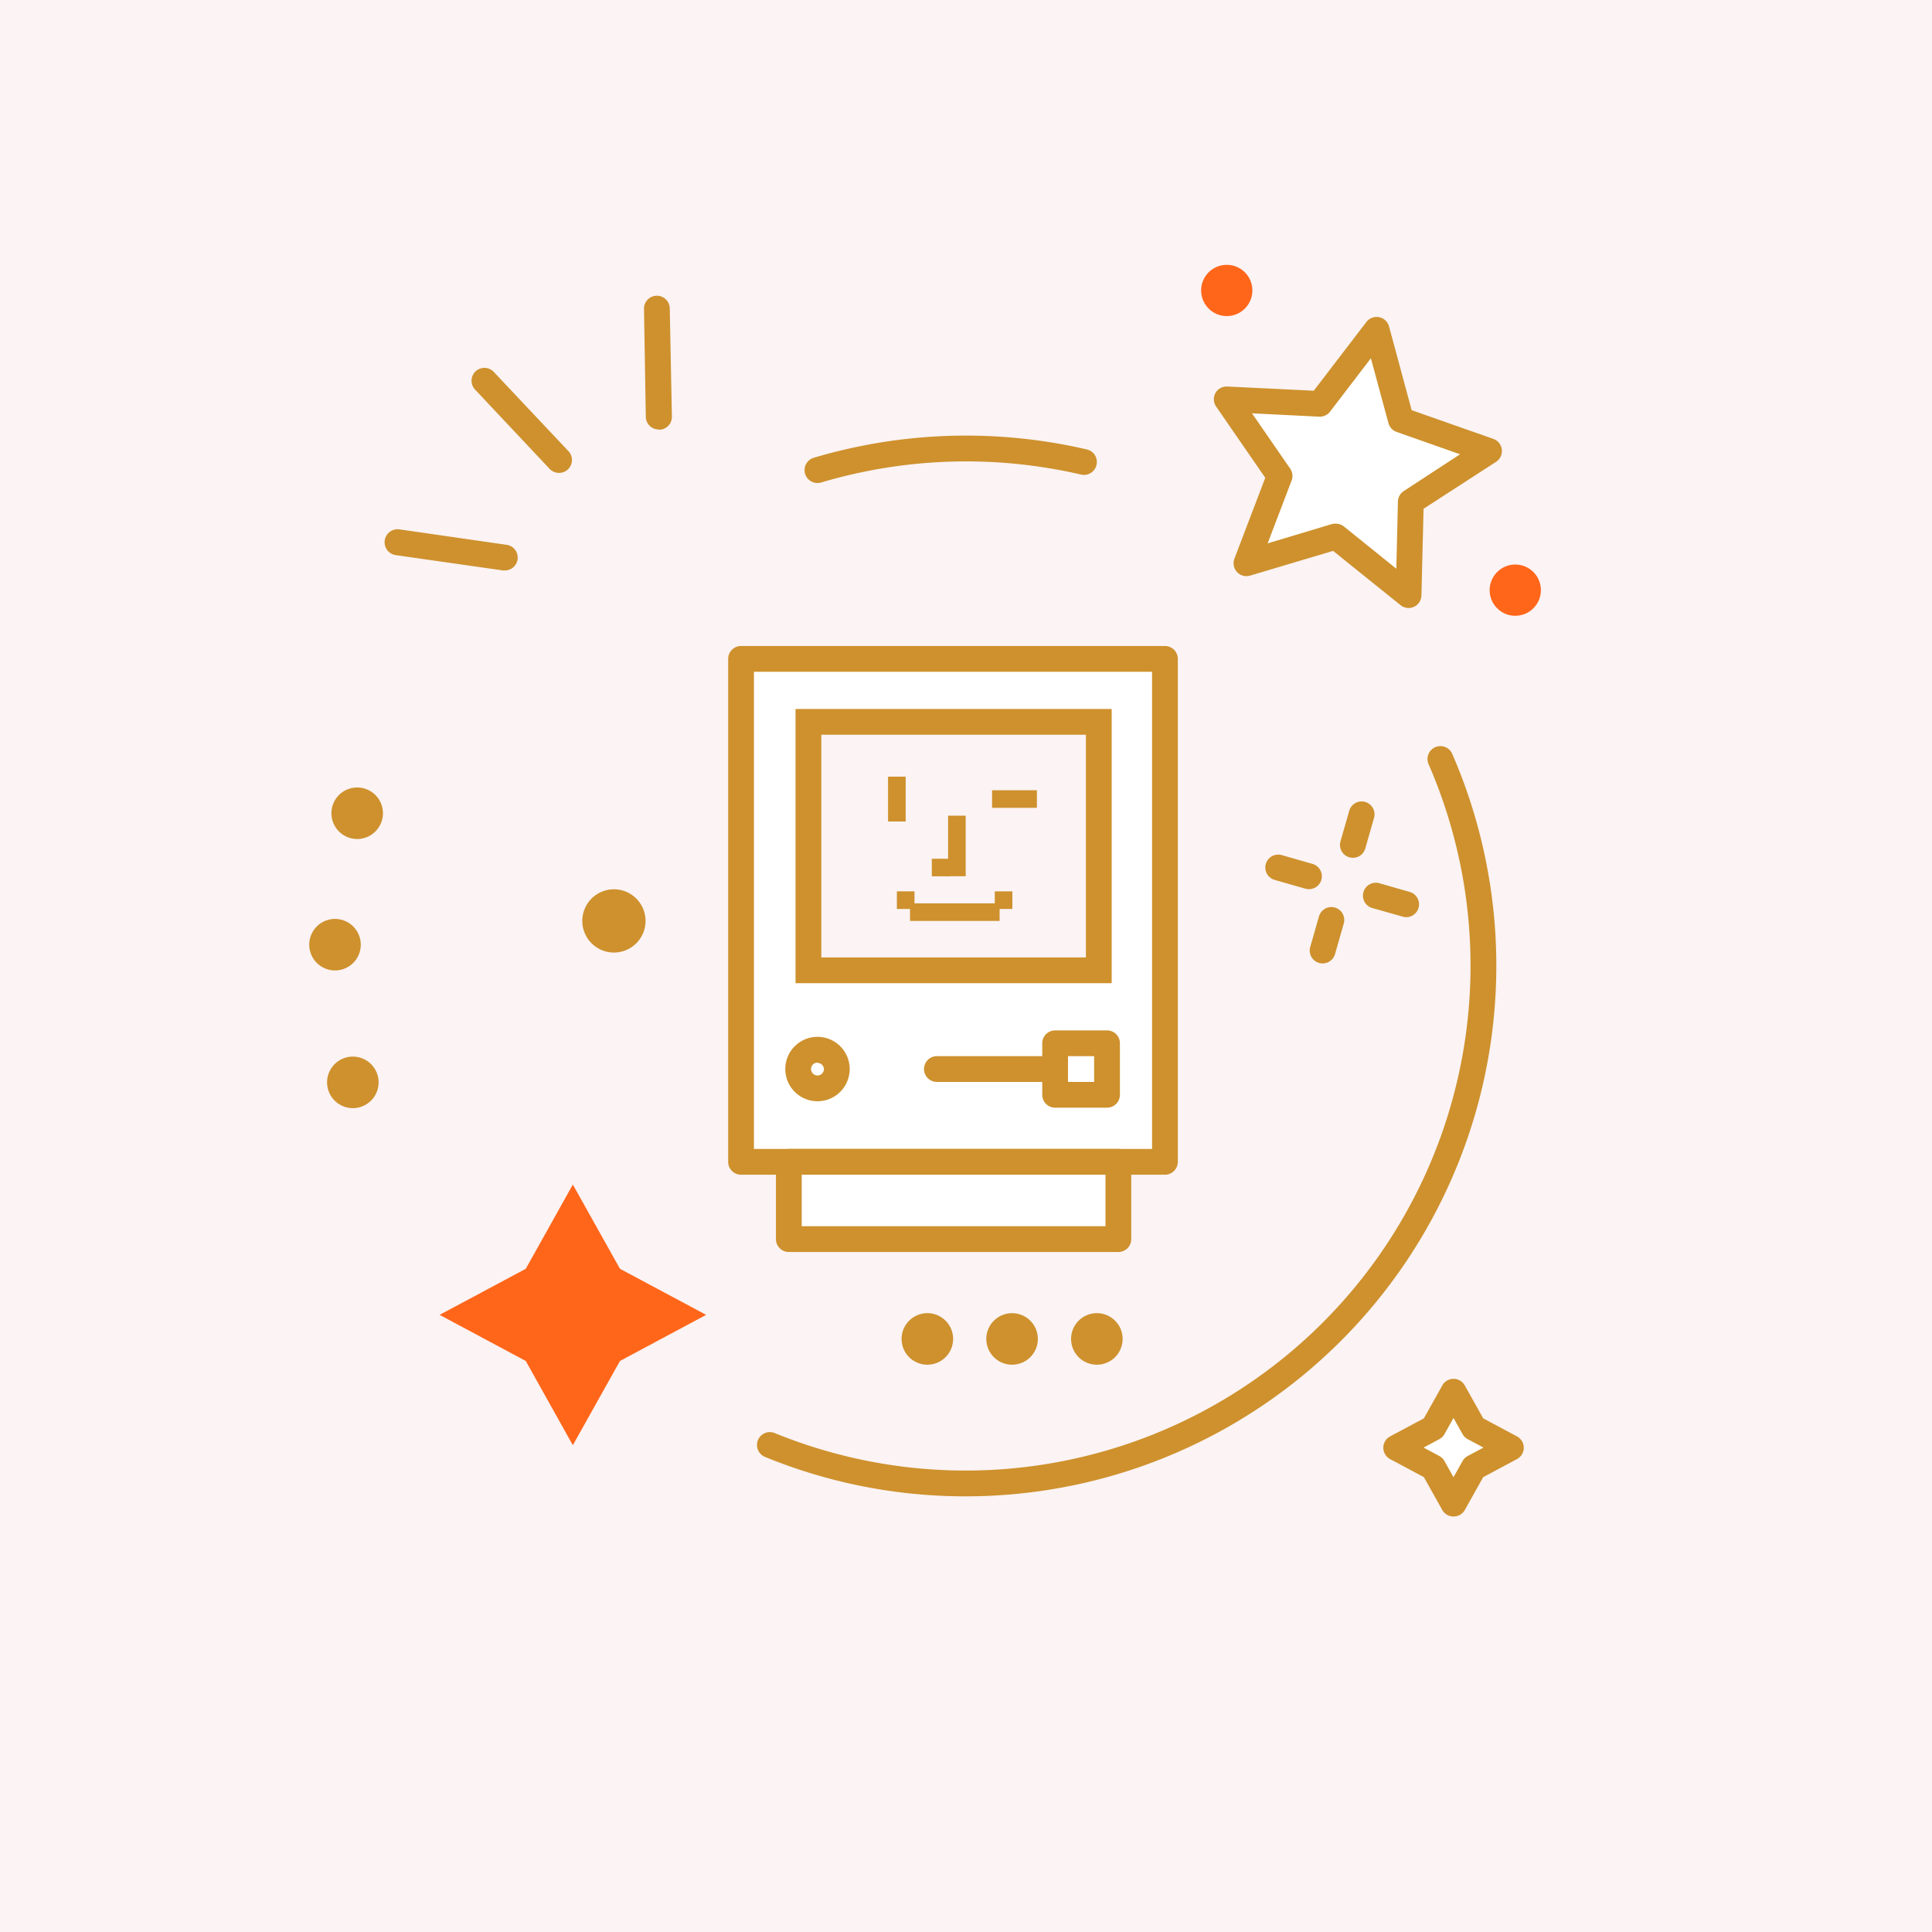 <svg id="Layer_1" data-name="Layer 1" xmlns="http://www.w3.org/2000/svg" viewBox="0 0 300 300"><defs><style>.cls-1{fill:#fbf3f4}.cls-2{fill:#ce912d}.cls-3{fill:#fff}.cls-4{fill:#ff661a}</style></defs><title>Holiday2016_GiftCurator_People</title><path class="cls-1" d="M-3.24-3.24h306.49v306.49H-3.24z"/><path class="cls-2" d="M150 232.35a81.91 81.91 0 0 1-31.13-6.09 2 2 0 1 1 1.51-3.7 78.4 78.4 0 0 0 101.45-103.9 2 2 0 1 1 3.67-1.6A82.4 82.4 0 0 1 150 232.35zM126.94 75a2 2 0 0 1-.57-3.92 82.95 82.95 0 0 1 42.4-1.29 2 2 0 0 1-.91 3.9 78.94 78.94 0 0 0-40.35 1.23 2 2 0 0 1-.57.08z"/><path class="cls-3" d="M115.07 102.31h65.82v78.11h-65.82z"/><path class="cls-2" d="M180.89 182.41h-65.82a2 2 0 0 1-2-2v-78.1a2 2 0 0 1 2-2h65.82a2 2 0 0 1 2 2v78.11a2 2 0 0 1-2 1.99zm-63.82-4h61.82v-74.1h-61.82v74.11z"/><path class="cls-3" d="M122.49 180.41h51.17v12h-51.17z"/><path class="cls-2" d="M173.66 194.41h-51.17a2 2 0 0 1-2-2v-12a2 2 0 0 1 2-2h51.17a2 2 0 0 1 2 2v12a2 2 0 0 1-2 2zm-49.17-4h47.17v-8h-47.17v8z"/><path class="cls-1" d="M125.53 112.09h45.09v38.58h-45.09z"/><path class="cls-2" d="M172.62 152.67h-49.09v-42.58h49.09v42.58zm-45.09-4h41.09v-34.58h-41.09v34.58z"/><circle class="cls-3" cx="126.94" cy="166.03" r="2.98"/><path class="cls-2" d="M126.94 171a5 5 0 1 1 5-5 5 5 0 0 1-5 5zm0-6a1 1 0 1 0 1 1 1 1 0 0 0-1-.95zm36.89 3h-18.35a2 2 0 1 1 0-4h18.36a2 2 0 0 1-.01 4z"/><path class="cls-3" d="M163.83 161.95h8.07v8.07h-8.07z"/><path class="cls-2" d="M171.9 172h-8.06a2 2 0 0 1-2-2v-8a2 2 0 0 1 2-2h8.06a2 2 0 0 1 2 2v8a2 2 0 0 1-2 2zm-6.06-4h4.06v-4h-4.06v4zm-26.57-29.59H142v2.73h-2.73zm5.42-5.07h2.73v2.73h-2.73z"/><path class="cls-2" d="M141.31 140.27h13.91V143h-13.91z"/><path class="cls-2" transform="rotate(90 139.265 124.075)" d="M135.79 122.71h6.96v2.73h-6.96z"/><path class="cls-2" transform="rotate(180 157.53 124.075)" d="M154.05 122.71h6.96v2.73h-6.96z"/><path class="cls-2" transform="rotate(90 148.585 131.365)" d="M143.88 130h9.4v2.73h-9.4z"/><path class="cls-2" d="M154.47 138.41h2.73v2.73h-2.73z"/><path class="cls-3" d="M75.28 59.18L86.8 71.43"/><path class="cls-2" d="M86.8 73.43a2 2 0 0 1-1.46-.63L73.82 60.55a2 2 0 1 1 2.91-2.74l11.53 12.24a2 2 0 0 1-1.46 3.38z"/><path class="cls-3" d="M101.95 47.88l.33 16.81"/><path class="cls-2" d="M102.28 66.69a2 2 0 0 1-2-2L100 47.92a2 2 0 0 1 2-2 2 2 0 0 1 2 2l.33 16.81a2 2 0 0 1-2 2z"/><path class="cls-3" d="M61.75 84.22l16.64 2.36"/><path class="cls-2" d="M78.4 88.58h-.28L61.46 86.2a2 2 0 0 1 .56-4l16.65 2.4a2 2 0 0 1-.27 3.98z"/><circle class="cls-4" cx="190.49" cy="45.1" r="3.98"/><circle class="cls-4" cx="235.29" cy="91.64" r="3.98"/><path class="cls-3" d="M213.76 51.21l3.78 13.98L231.21 70l-12.13 7.93-.35 14.48-11.29-9.09-13.88 4.14 5.16-13.54-8.23-11.93 14.47.73 8.8-11.51z"/><path class="cls-2" d="M218.73 94.41a2 2 0 0 1-1.25-.44L207 85.54l-12.88 3.84a2 2 0 0 1-2.44-2.63l4.79-12.56-7.63-11.06a2 2 0 0 1-.1-2.11 2 2 0 0 1 1.85-1l13.41.65L212.17 50a2 2 0 0 1 3.52.69l3.51 13 12.68 4.46a2 2 0 0 1 .43 3.56L221.05 79l-.33 13.44a2 2 0 0 1-1.99 1.97zm-11.29-13.09a2 2 0 0 1 1.25.44l8.13 6.55.25-10.43a2 2 0 0 1 .91-1.63l8.74-5.71-9.85-3.47a2 2 0 0 1-1.27-1.36l-2.73-10.08-6.34 8.29a2 2 0 0 1-1.69.78l-10.43-.52 5.93 8.59a2 2 0 0 1 .22 1.85l-3.72 9.75 10-3a2 2 0 0 1 .6-.05z"/><path class="cls-4" d="M96.27 197.02l13.38 7.15-13.38 7.16-7.32 13.08-7.31-13.08-13.38-7.16 13.38-7.15 7.31-13.08 7.32 13.08z"/><path class="cls-3" d="M228.86 221.71l5.75 3.07-5.75 3.08-3.15 5.62-3.15-5.62-5.75-3.08 5.75-3.07 3.15-5.62 3.15 5.62z"/><path class="cls-2" d="M225.71 235.48a2 2 0 0 1-1.75-1l-2.86-5.11-5.24-2.8a2 2 0 0 1 0-3.53l5.24-2.8 2.86-5.11a2 2 0 0 1 3.49 0l2.86 5.11 5.24 2.8a2 2 0 0 1 0 3.53l-5.24 2.8-2.86 5.11a2 2 0 0 1-1.74 1zm-4.66-10.7l2.45 1.31a2 2 0 0 1 .8.79l1.4 2.5 1.4-2.5a2 2 0 0 1 .8-.79l2.45-1.31-2.45-1.31a2 2 0 0 1-.8-.79l-1.4-2.5-1.4 2.5a2 2 0 0 1-.8.79z"/><path class="cls-3" d="M198.48 134.71l4.75 1.36"/><path class="cls-2" d="M203.23 138.07a2 2 0 0 1-.55-.08l-4.75-1.36a2 2 0 1 1 1.1-3.85l4.75 1.36a2 2 0 0 1-.55 3.93z"/><path class="cls-3" d="M213.64 139.06l4.75 1.36"/><path class="cls-2" d="M218.39 142.42a2 2 0 0 1-.55-.08l-4.75-1.34a2 2 0 1 1 1.1-3.85l4.75 1.36a2 2 0 0 1-.55 3.91z"/><path class="cls-3" d="M211.43 126.46l-1.36 4.74"/><path class="cls-2" d="M210.07 133.2a2 2 0 0 1-1.92-2.55l1.36-4.75a2 2 0 0 1 3.85 1.1l-1.36 4.75a2 2 0 0 1-1.93 1.45z"/><path class="cls-3" d="M206.73 142.85l-1.36 4.75"/><path class="cls-2" d="M205.37 149.6a2 2 0 0 1-1.92-2.55l1.36-4.75a2 2 0 0 1 3.85 1.1l-1.36 4.75a2 2 0 0 1-1.93 1.45z"/><path class="cls-3" d="M54.77 168.1l.03-.04"/><path class="cls-2" d="M54.77 172.07a4 4 0 0 1-3.18-6.4 4 4 0 1 1 3.18 6.4z"/><path class="cls-3" d="M51.97 146.72l.03-.04"/><path class="cls-2" d="M52 150.69a4 4 0 0 1-3.18-6.4 4 4 0 1 1 3.18 6.4z"/><path class="cls-3" d="M55.41 126.23l.02.05"/><path class="cls-2" d="M55.44 130.28a4 4 0 1 1 3.31-6.28 4 4 0 0 1-3.31 6.28z"/><circle class="cls-3" cx="95.33" cy="143" r=".91"/><path class="cls-2" d="M95.33 147.91a4.91 4.91 0 1 1 4.91-4.91 4.91 4.91 0 0 1-4.91 4.91zm74.99 64a4 4 0 0 1-2.83-6.83 4.21 4.21 0 0 1 .61-.5 4.54 4.54 0 0 1 .69-.37 4.89 4.89 0 0 1 .75-.23 4.11 4.11 0 0 1 1.56 0 4.57 4.57 0 0 1 .75.23 4.16 4.16 0 0 1 .69.37 3.79 3.79 0 0 1 .61.5 4.38 4.38 0 0 1 .5.61 4.21 4.21 0 0 1 .37.69 3.79 3.79 0 0 1 .22.75 3.41 3.41 0 0 1 .08.78 4 4 0 0 1-4 4zm-26.32 0a4 4 0 0 1-2.83-6.83 4.21 4.21 0 0 1 .61-.5 4.54 4.54 0 0 1 .69-.37 4.89 4.89 0 0 1 .75-.23 4.11 4.11 0 0 1 1.56 0 4.57 4.57 0 0 1 .75.23 4.16 4.16 0 0 1 .69.37 3.79 3.79 0 0 1 .61.5 4.38 4.38 0 0 1 .5.61 4.21 4.21 0 0 1 .37.69 3.79 3.79 0 0 1 .22.75 3.41 3.41 0 0 1 .08.78 4 4 0 0 1-4 4zm13.15 0a4 4 0 1 1 3.84-5.14 4 4 0 0 1-3.84 5.14z"/></svg>